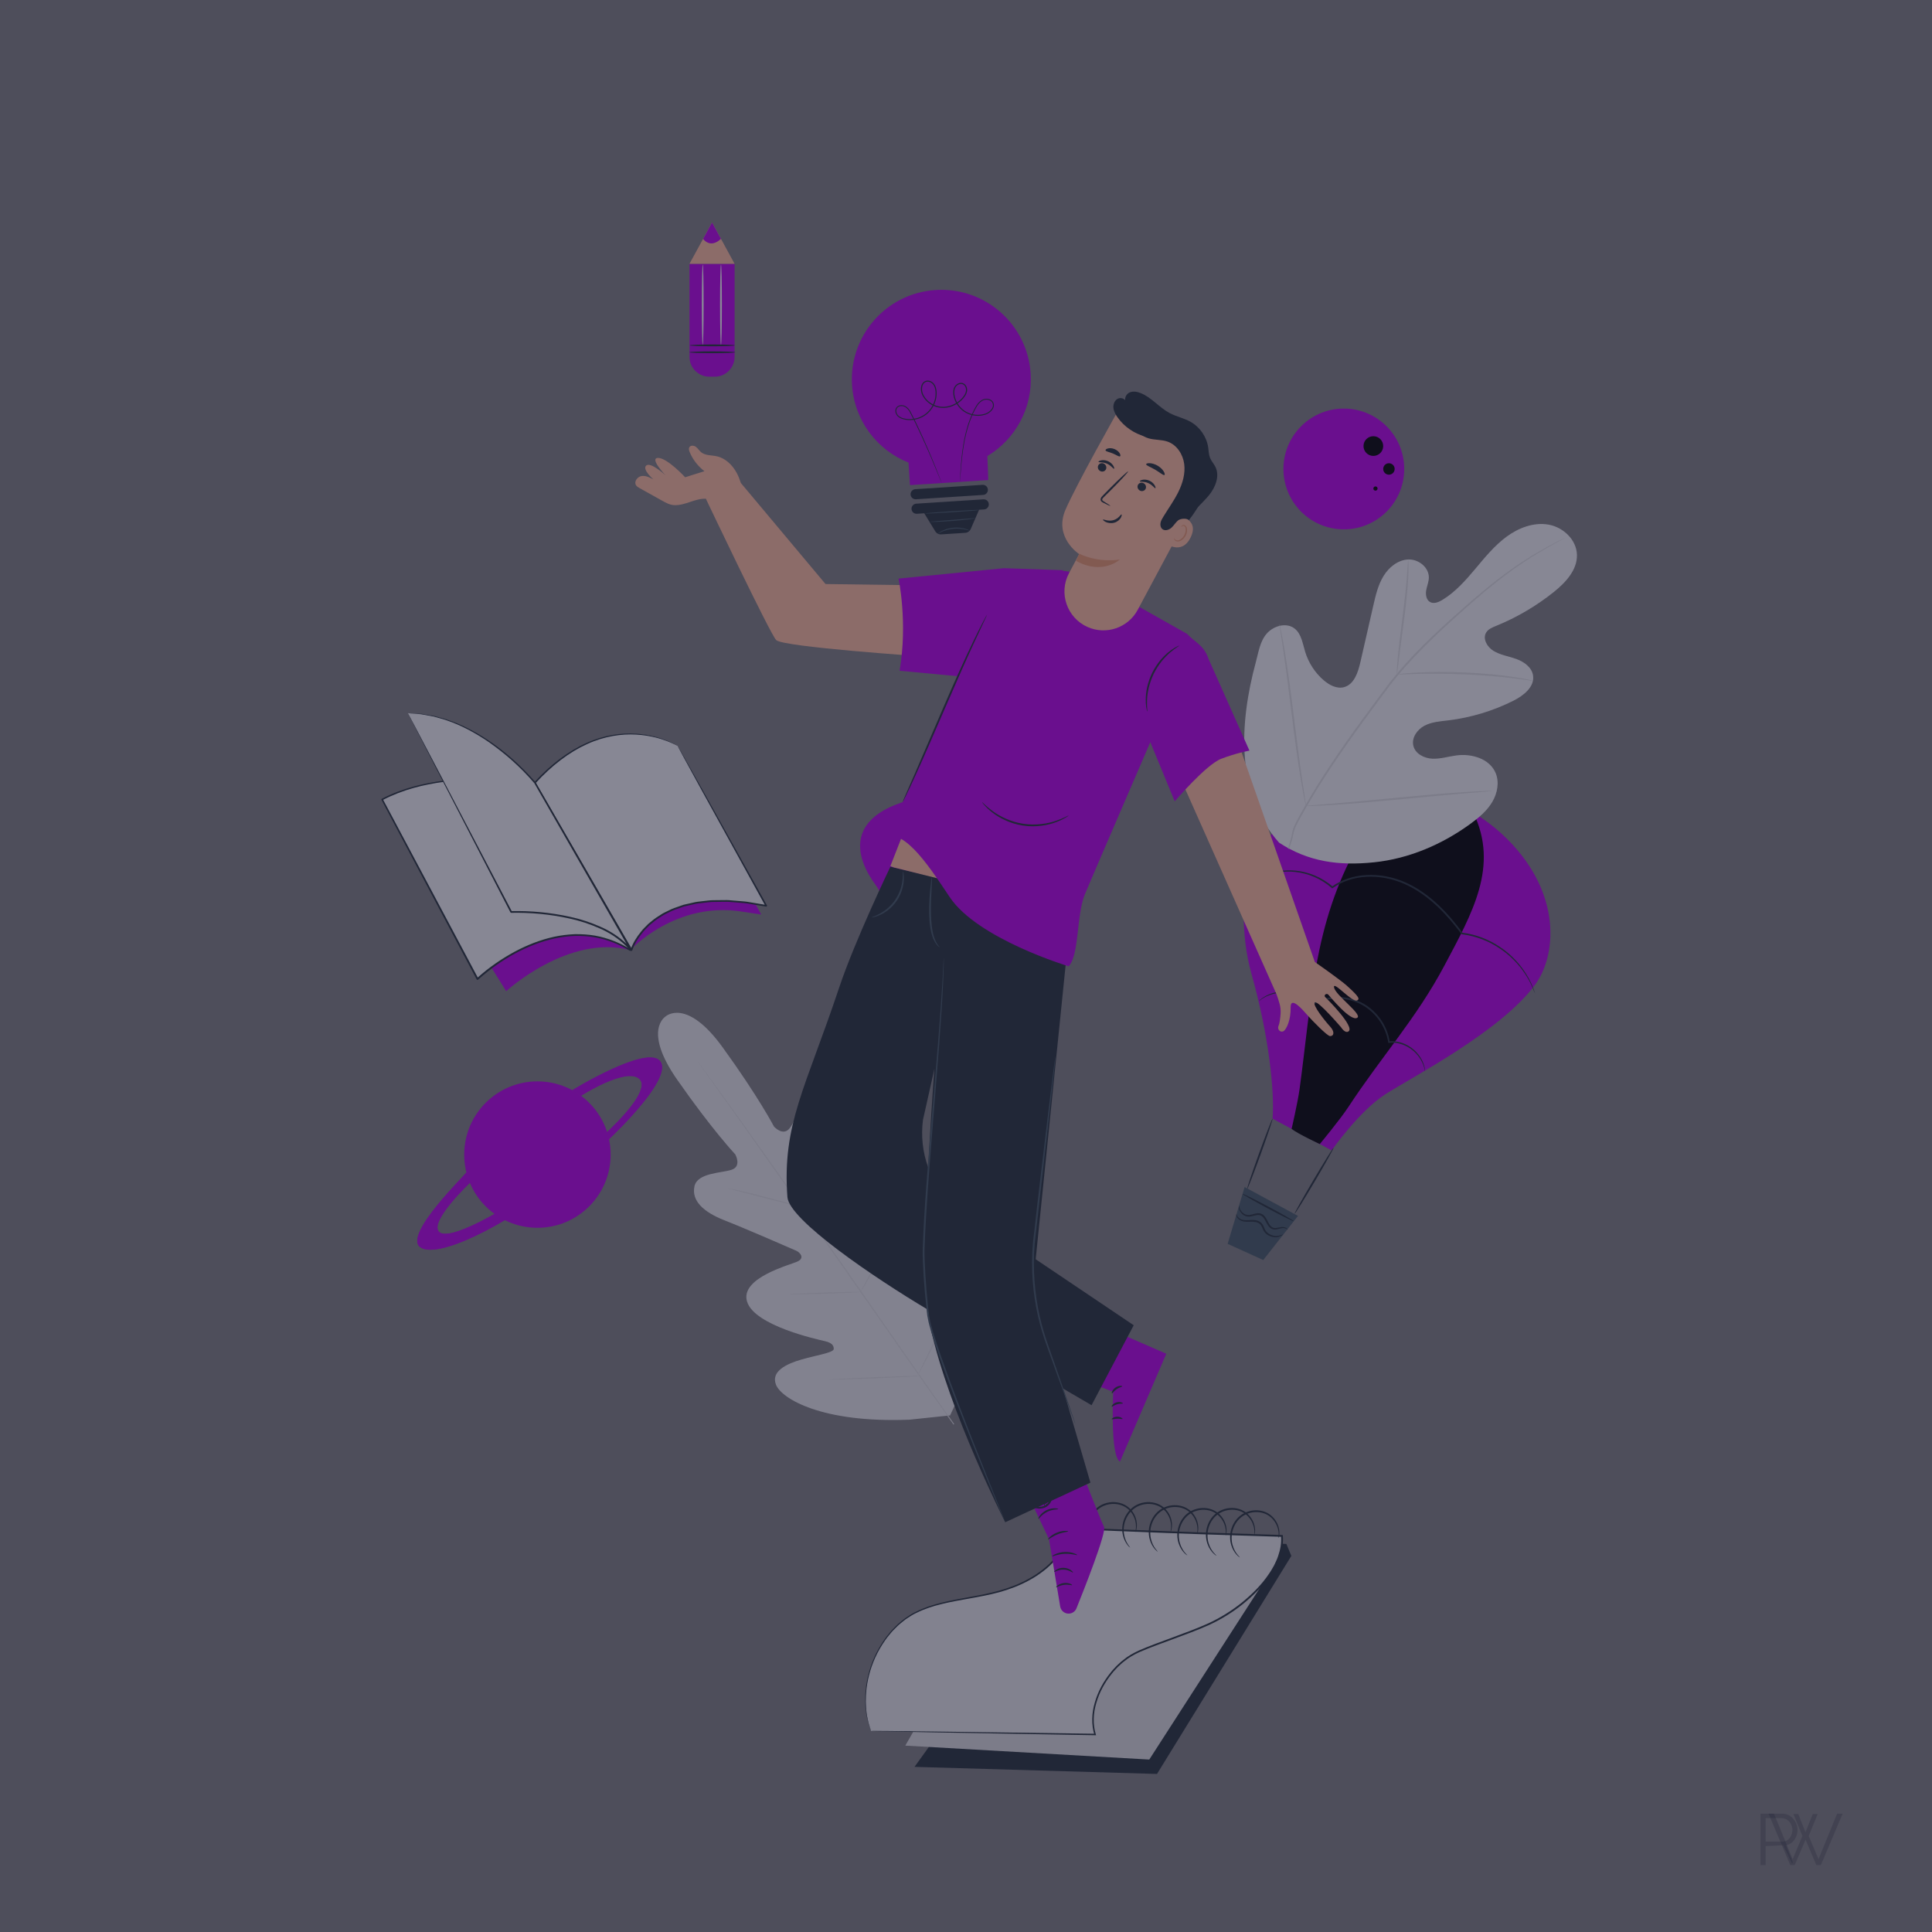 <svg width="800" height="800" viewBox="0 0 800 800" fill="none" xmlns="http://www.w3.org/2000/svg">
<rect x="0" y="0" width="800" height="800" fill="#808080" stroke="none"/>
<rect width="800" height="800"/>
<path d="M729 772.297V751H737.999C738.919 751 739.758 751.19 740.518 751.57C741.298 751.95 741.968 752.47 742.528 753.13C743.088 753.77 743.518 754.489 743.818 755.289C744.138 756.069 744.298 756.869 744.298 757.689C744.298 758.729 744.098 759.699 743.698 760.599C743.318 761.498 742.768 762.258 742.048 762.878C741.328 763.498 740.498 763.898 739.558 764.078L742.408 771.203L742.048 771.672L738.36 764.078L731.1 764.438V772.297H729ZM731.1 762.578H738.059C738.899 762.578 739.628 762.348 740.248 761.888C740.868 761.408 741.348 760.799 741.688 760.059C742.028 759.319 742.198 758.529 742.198 757.689C742.198 756.829 741.998 756.039 741.598 755.319C741.218 754.579 740.698 753.99 740.038 753.55C739.378 753.09 738.659 752.86 737.879 752.86H731.1V762.578Z" fill="#00071B" fill-opacity="0.19"/>
<path d="M742.633 751.15H744.613L747.612 758.709L750.642 751.15H752.651L748.932 760.239L753.011 769.867L760.72 751H763L753.971 772.297H752.112L747.642 761.768L743.143 772.297H741.313L732.314 751H734.564L742.303 769.867L746.352 760.239L742.633 751.15Z" fill="#00071B" fill-opacity="0.19"/>
<g clip-path="url(#clip0)">
<path d="M573.204 325.759C569.211 325.646 564.977 325.789 560.635 326.327C534.446 329.573 514.929 352.07 514.979 378.46C514.996 386.145 515.815 394.747 518.229 403.309C525.537 429.234 527.791 452.091 526.948 463.219L551.415 476.37C551.415 476.37 562.742 460.097 573.683 453.077C584.626 446.056 621.051 427.292 635.471 408.002C644.767 395.563 646.553 370.04 624.393 347.717C610.855 334.078 592.416 326.3 573.204 325.759Z" fill="#BA00E8"/>
<path d="M515.365 491.53L537.469 503.476L523.081 521.749L508.347 515.052L515.365 491.53Z" fill="#455A63"/>
<path d="M516.44 492.266C516.244 492.196 518.436 485.635 521.337 477.614C524.239 469.59 526.75 463.147 526.946 463.219C527.142 463.29 524.95 469.847 522.046 477.87C519.146 485.892 516.636 492.337 516.44 492.266Z" fill="#253138"/>
<path d="M536.077 502.579C535.897 502.472 539.358 496.275 543.809 488.739C548.263 481.199 552.015 475.175 552.193 475.28C552.374 475.386 548.913 481.583 544.461 489.121C540.01 496.658 536.256 502.684 536.077 502.579Z" fill="#253138"/>
<path d="M580.573 326.452C579.582 326.508 567.421 340.744 562.04 350.38C543.938 382.795 543.127 414.343 538.103 451.128C537.384 456.383 534.771 467.715 534.821 467.45C537.5 469.551 546.501 473.729 546.501 473.729C546.501 473.729 554.989 463.483 558.363 458.33C571.87 437.696 586.533 421.611 598.096 399.827C609.66 378.044 620.788 358.726 610.087 336.507C610.087 336.507 591.554 325.838 580.573 326.452Z" fill="black"/>
<path d="M635.565 411.262C635.547 411.268 635.439 411.028 635.249 410.561C635.044 410.099 634.813 409.389 634.402 408.509C633.606 406.738 632.302 404.194 630.133 401.323C627.955 398.477 624.921 395.262 620.744 392.561C616.634 389.801 611.341 387.612 605.343 386.861L605.197 386.843L605.109 386.725C602.297 382.934 599.073 379.02 595.234 375.39C591.402 371.769 586.915 368.437 581.753 366.107C576.601 363.809 571.055 362.789 565.82 363.069C560.584 363.333 555.674 364.998 551.874 367.715L551.655 367.875L551.451 367.694C546.91 363.698 541.465 361.632 536.56 361.076C531.622 360.508 527.239 361.417 523.898 362.69C520.532 363.972 518.159 365.603 516.627 366.784C515.861 367.383 515.291 367.869 514.92 368.211C514.544 368.547 514.342 368.714 514.328 368.702C514.315 368.688 514.493 368.495 514.844 368.132C515.193 367.763 515.741 367.247 516.491 366.618C517.993 365.375 520.357 363.669 523.751 362.313C527.118 360.967 531.573 359.983 536.622 360.518C541.635 361.04 547.217 363.107 551.901 367.185L551.479 367.164C555.375 364.344 560.421 362.617 565.779 362.335C571.137 362.035 576.8 363.07 582.063 365.419C587.322 367.791 591.873 371.183 595.74 374.855C599.614 378.536 602.847 382.493 605.656 386.322L605.422 386.188C611.542 386.984 616.909 389.251 621.054 392.092C625.269 394.87 628.304 398.169 630.458 401.079C632.603 404.018 633.861 406.617 634.6 408.424C634.982 409.324 635.181 410.05 635.351 410.526C635.51 411.006 635.583 411.256 635.565 411.262Z" fill="#253138"/>
<path d="M590.082 443.563C589.933 443.615 589.962 441.352 587.973 438.246C586.968 436.74 585.468 435.027 583.274 433.738C581.134 432.411 578.269 431.52 575.177 431.818L574.872 431.849L574.825 431.545C574.335 428.401 573.032 425.057 570.81 422.093C568.6 419.146 565.505 416.513 561.734 415.047C558.637 413.814 555.34 413.382 552.242 413.592C549.14 413.814 546.244 414.696 543.788 415.981L543.558 416.103L543.376 415.91C540.93 413.29 537.775 411.818 534.881 411.307C531.974 410.721 529.325 411.016 527.262 411.548C523.079 412.688 521.298 414.708 521.214 414.548C521.204 414.534 521.311 414.423 521.538 414.218C521.772 414.025 522.093 413.698 522.576 413.361C523.528 412.671 525.042 411.777 527.154 411.155C529.253 410.554 531.974 410.193 534.982 410.753C537.978 411.236 541.283 412.718 543.879 415.451L543.467 415.381C545.995 414.03 548.983 413.101 552.187 412.859C555.387 412.627 558.801 413.068 562.013 414.344C565.93 415.87 569.128 418.605 571.394 421.662C573.674 424.734 574.992 428.199 575.464 431.449L575.11 431.175C578.381 430.893 581.359 431.876 583.552 433.287C585.799 434.664 587.307 436.466 588.292 438.046C589.271 439.649 589.702 441.075 589.911 442.048C590.017 442.534 590.034 442.92 590.069 443.174C590.094 443.43 590.101 443.562 590.082 443.563Z" fill="#253138"/>
<path d="M533.196 509.232C533.14 509.275 532.956 508.929 532.385 508.694C531.816 508.455 530.895 508.423 529.801 508.773C529.24 508.922 528.604 509.129 527.844 509.132C527.084 509.144 526.242 508.776 525.66 508.166C524.487 506.946 524.041 505.18 522.932 503.959C522.382 503.363 521.663 503.055 520.895 503.102C520.127 503.131 519.358 503.385 518.592 503.562C517.829 503.745 517.021 503.86 516.274 503.685C515.537 503.527 514.931 503.163 514.464 502.758C513.526 501.936 513.116 500.968 513.009 500.302C512.895 499.627 513.003 499.255 513.041 499.259C513.105 499.261 513.102 499.63 513.293 500.231C513.474 500.826 513.927 501.665 514.801 502.345C515.236 502.678 515.779 502.968 516.397 503.071C517.008 503.19 517.695 503.081 518.425 502.886C519.158 502.704 519.942 502.415 520.866 502.362C521.795 502.279 522.83 502.708 523.481 503.441C524.766 504.903 525.169 506.64 526.162 507.683C526.642 508.197 527.241 508.484 527.861 508.504C528.484 508.53 529.1 508.375 529.675 508.253C530.83 507.954 531.91 508.062 532.515 508.431C533.134 508.797 533.228 509.229 533.196 509.232Z" fill="#253138"/>
<path d="M535.732 505.684C535.634 505.868 530.805 503.485 524.949 500.36C519.091 497.235 514.421 494.553 514.52 494.369C514.617 494.186 519.445 496.569 525.304 499.694C531.161 502.818 535.829 505.5 535.732 505.684Z" fill="#253138"/>
<path d="M531.342 511.258C531.354 511.316 531.033 511.41 530.498 511.658C530.229 511.778 529.919 511.962 529.5 512.132C529.079 512.307 528.533 512.372 527.977 512.331C526.873 512.254 525.513 511.909 524.335 510.927C523.749 510.449 523.255 509.752 522.947 509.016C522.62 508.296 522.366 507.554 521.875 507.028C520.864 505.947 519.229 505.832 517.873 505.879C516.478 505.93 515.102 505.972 514.028 505.512C512.968 505.069 512.325 504.318 512.085 503.73C511.837 503.134 511.927 502.767 511.962 502.772C512.027 502.764 512.05 503.109 512.348 503.596C512.635 504.076 513.26 504.681 514.219 505.014C515.171 505.354 516.423 505.278 517.846 505.184C519.232 505.111 521.106 505.136 522.433 506.517C523.062 507.212 523.318 508.039 523.622 508.715C523.908 509.408 524.289 509.961 524.791 510.404C525.786 511.284 527.014 511.667 528.025 511.799C529.05 511.988 529.787 511.557 530.395 511.383C530.989 511.211 531.333 511.215 531.342 511.258Z" fill="#253138"/>
<path d="M529.623 348.907C511.493 328.649 513.185 299.359 519.99 274.272C521.126 270.084 521.708 265.525 524.586 262.293C527.466 259.063 532.747 257.633 536.107 260.3C538.896 262.513 539.402 266.481 540.448 269.908C541.837 274.47 544.536 278.608 548.126 281.692C550.486 283.719 553.612 285.354 556.61 284.515C560.722 283.362 562.333 278.433 563.294 274.227C565.086 266.39 566.877 258.554 568.667 250.719C569.628 246.514 570.624 242.225 572.866 238.547C575.11 234.868 578.865 231.846 583.122 231.666C587.381 231.487 591.777 234.95 591.653 239.258C591.603 241.052 590.838 242.745 590.545 244.514C590.251 246.284 590.61 248.404 592.151 249.278C593.712 250.165 595.67 249.368 597.213 248.436C602.545 245.215 606.768 240.446 610.793 235.662C614.819 230.876 618.794 225.945 623.811 222.245C628.832 218.546 635.134 216.161 641.225 217.235C647.319 218.309 652.853 223.525 652.983 229.784C653.115 236.063 648.251 241.256 643.366 245.163C636.12 250.961 628.048 255.697 619.481 259.174C617.936 259.803 616.263 260.481 615.392 261.917C613.821 264.502 615.818 267.905 618.367 269.474C621.25 271.252 624.721 271.727 627.904 272.881C631.088 274.037 634.294 276.314 634.806 279.699C635.516 284.395 630.872 288.049 626.649 290.164C618.189 294.402 609.019 297.163 599.664 298.294C596.31 298.697 592.826 298.925 589.825 300.509C586.824 302.094 584.433 305.513 585.244 308.824C586.054 312.139 589.691 313.994 593.067 314.154C596.442 314.314 599.752 313.238 603.108 312.799C609.39 311.979 616.747 314.128 619.273 319.984C620.93 323.833 620.069 328.447 617.923 332.065C615.777 335.683 612.493 338.463 609.119 340.945C597.319 349.619 583.429 355.571 568.952 357.065C554.478 358.559 541.78 356.899 529.623 348.907Z" fill="#F5F5F5"/>
<path d="M533.297 351.337C536.568 341.536 533.136 346.458 539.883 334.587C546.605 322.7 555.052 310.282 564.336 297.596C566.67 294.434 568.975 291.308 571.247 288.229C573.521 285.16 575.773 282.116 578.166 279.276C582.92 273.573 587.929 268.451 592.835 263.739C597.738 259.022 602.567 254.726 607.109 250.743C611.662 246.767 615.973 243.139 620.044 240.003C628.173 233.695 635.319 229.394 640.342 226.642C642.856 225.257 644.836 224.247 646.191 223.581C646.841 223.267 647.35 223.018 647.734 222.832C648.083 222.669 648.265 222.589 648.271 222.602C648.279 222.615 648.108 222.717 647.769 222.905C647.395 223.109 646.897 223.379 646.262 223.725C644.935 224.437 642.975 225.491 640.489 226.914C635.519 229.746 628.446 234.107 620.385 240.452C616.346 243.608 612.064 247.249 607.537 251.244C603.018 255.247 598.216 259.555 593.337 264.273C588.459 268.987 583.48 274.101 578.758 279.78C576.385 282.609 574.154 285.627 571.877 288.706C569.608 291.784 567.306 294.908 564.973 298.071C555.698 310.746 547.251 323.122 540.513 334.954C533.756 346.767 537.155 341.773 533.827 351.519" fill="#DFDFDF"/>
<path d="M578.392 279.295C578.339 279.291 578.347 278.622 578.404 277.409C578.455 276.198 578.589 274.446 578.786 272.286C579.174 267.966 579.915 262.018 580.759 255.464C581.602 248.907 582.255 242.969 582.578 238.654C582.744 236.499 582.863 234.752 582.928 233.543C583.002 232.335 583.068 231.663 583.123 231.663C583.177 231.664 583.216 232.336 583.237 233.549C583.266 234.762 583.232 236.519 583.136 238.687C582.957 243.024 582.388 248.998 581.545 255.561C580.697 262.026 579.93 267.875 579.344 272.344C579.092 274.365 578.881 276.068 578.711 277.434C578.556 278.635 578.448 279.3 578.392 279.295Z" fill="#DFDFDF"/>
<path d="M634.744 281.901C634.732 281.954 633.943 281.865 632.529 281.653C631.114 281.452 629.07 281.147 626.533 280.853C621.464 280.223 614.43 279.6 606.641 279.253C598.849 278.917 591.782 278.913 586.674 279.06C584.116 279.114 582.05 279.215 580.622 279.275C579.191 279.341 578.4 279.352 578.393 279.297C578.389 279.241 579.174 279.125 580.601 278.964C582.025 278.808 584.094 278.622 586.655 278.493C591.774 278.202 598.864 278.115 606.682 278.45C614.494 278.799 621.544 279.516 626.609 280.29C629.145 280.659 631.184 281.048 632.586 281.346C633.985 281.653 634.753 281.844 634.744 281.901Z" fill="#DFDFDF"/>
<path d="M540.777 333.749C540.749 333.754 540.676 333.499 540.559 333.003C540.434 332.417 540.282 331.701 540.097 330.835C539.702 328.948 539.205 326.203 538.63 322.806C537.481 316.01 536.187 306.572 534.9 296.139C533.613 285.702 532.408 276.264 531.401 269.455C530.902 266.142 530.49 263.417 530.184 261.392C530.057 260.513 529.954 259.79 529.868 259.194C529.803 258.691 529.781 258.425 529.809 258.418C529.836 258.415 529.911 258.67 530.026 259.165C530.151 259.752 530.303 260.466 530.49 261.334C530.884 263.219 531.382 265.963 531.955 269.361C533.106 276.158 534.398 285.595 535.685 296.033C536.973 306.467 538.177 315.903 539.184 322.715C539.683 326.026 540.095 328.753 540.401 330.777C540.528 331.655 540.631 332.38 540.717 332.973C540.782 333.477 540.804 333.745 540.777 333.749Z" fill="#DFDFDF"/>
<path d="M617.938 327.5C617.94 327.529 617.669 327.57 617.157 327.626C616.552 327.683 615.81 327.751 614.911 327.835C612.841 328.007 610.044 328.238 606.643 328.517C599.664 329.095 590.033 330.005 579.392 331.024C568.748 332.046 559.099 332.865 552.106 333.299C548.609 333.518 545.779 333.665 543.818 333.728C542.915 333.75 542.17 333.768 541.564 333.786C541.047 333.79 540.777 333.778 540.775 333.751C540.775 333.723 541.042 333.68 541.555 333.623C542.159 333.568 542.901 333.499 543.802 333.416C545.874 333.244 548.667 333.014 552.067 332.734C559.047 332.155 568.68 331.246 579.324 330.226C589.965 329.207 599.611 328.384 606.607 327.952C610.104 327.733 612.934 327.586 614.893 327.523C615.798 327.501 616.543 327.48 617.149 327.465C617.664 327.461 617.936 327.473 617.938 327.5Z" fill="#DFDFDF"/>
<path d="M447.799 635.69L532.668 639.321L534.717 644.265L479.094 734.55L378.68 731.623L447.799 635.69Z" fill="#253138"/>
<path d="M374.869 722.821L475.889 728.592L528.651 646.71L491.602 649.722L397.829 682.744L374.869 722.821Z" fill="#DFDFDF"/>
<path d="M360.68 716.748L453.445 718.214C449.591 706.345 458.679 689.63 471.151 684.009C479.415 680.283 494.971 675.454 502.995 671.338C518.245 663.516 532.026 648.701 530.82 635.989L492.721 634.775L444.095 632.896C440.028 644.959 431.33 652.861 418.109 657.614C406.276 661.869 392.809 661.858 381.267 666.692C362.69 674.473 353.764 699.68 360.68 716.748Z" fill="#EBEBEB"/>
<path d="M360.682 716.75C360.682 716.75 360.593 716.552 360.449 716.151C360.299 715.73 360.087 715.134 359.814 714.362C359.49 713.584 359.301 712.561 359.023 711.358C358.69 710.165 358.579 708.736 358.383 707.134C358.149 703.924 358.181 699.913 359.121 695.341C360.064 690.788 361.857 685.658 365.07 680.618C365.903 679.382 366.702 678.075 367.74 676.889C368.242 676.289 368.713 675.646 369.259 675.056C369.823 674.485 370.394 673.904 370.972 673.319C371.528 672.709 372.168 672.179 372.826 671.653C373.483 671.128 374.118 670.562 374.813 670.057C376.268 669.145 377.678 668.076 379.33 667.362C385.757 664.121 393.438 662.755 401.433 661.305C405.443 660.577 409.571 659.812 413.716 658.672C417.841 657.502 422 655.939 425.944 653.752C427.926 652.68 429.842 651.428 431.652 650.008C433.477 648.604 435.186 647.009 436.717 645.226C439.834 641.701 442.182 637.415 443.765 632.785L443.85 632.54L444.11 632.548C457.024 633.042 470.578 633.557 484.625 634.092C498.673 634.644 513.223 635.025 528.116 635.524C529.031 635.554 529.944 635.585 530.832 635.612L531.168 635.623L531.198 635.956C531.454 638.894 530.917 641.817 529.97 644.528C529.538 645.91 528.877 647.185 528.272 648.48C527.555 649.716 526.887 650.978 526.053 652.128C522.89 656.853 518.838 660.806 514.56 664.278C510.247 667.727 505.566 670.59 500.692 672.846C495.799 675.046 490.844 676.839 485.99 678.634C481.14 680.428 476.343 682.13 471.787 684.112C469.553 685.154 467.407 686.339 465.546 687.9C464.561 688.602 463.738 689.493 462.838 690.284C462.044 691.179 461.16 691.992 460.456 692.948C457.46 696.623 455.209 700.788 453.969 705.14C452.655 709.461 452.508 714.034 453.739 718.116L453.864 718.53L453.44 718.522C425.342 718.024 402.161 717.612 385.977 717.324C377.912 717.16 371.595 717.034 367.269 716.947C365.134 716.894 363.494 716.852 362.361 716.824C361.253 716.791 360.682 716.75 360.682 716.75C360.682 716.75 361.253 716.727 362.363 716.73C363.495 716.738 365.135 716.747 367.272 716.76C371.6 716.809 377.917 716.881 385.983 716.972C402.168 717.195 425.351 717.516 453.45 717.905L453.152 718.309C451.863 714.078 452.017 709.373 453.347 704.959C454.605 700.512 456.888 696.272 459.933 692.524C460.652 691.548 461.547 690.715 462.357 689.8C463.274 688.993 464.113 688.086 465.121 687.362C467.015 685.769 469.226 684.539 471.505 683.475C476.1 681.469 480.894 679.762 485.743 677.961C490.591 676.163 495.539 674.363 500.388 672.179C505.199 669.946 509.833 667.108 514.097 663.696C518.324 660.259 522.326 656.35 525.431 651.709C526.251 650.578 526.901 649.341 527.603 648.131C528.193 646.866 528.842 645.618 529.259 644.279C530.178 641.645 530.689 638.83 530.446 636.027L530.809 636.368C529.92 636.34 529.006 636.308 528.093 636.281C513.198 635.779 498.649 635.395 484.6 634.831C470.55 634.281 456.996 633.75 444.082 633.244L444.426 633.007C442.81 637.711 440.41 642.081 437.224 645.668C435.66 647.485 433.917 649.105 432.058 650.529C430.214 651.97 428.267 653.237 426.256 654.319C422.252 656.527 418.052 658.098 413.88 659.269C409.695 660.409 405.55 661.165 401.536 661.882C393.535 663.305 385.9 664.649 379.557 667.819C377.928 668.514 376.538 669.56 375.099 670.452C374.412 670.946 373.782 671.505 373.132 672.019C372.481 672.534 371.848 673.056 371.296 673.655C370.723 674.231 370.156 674.799 369.595 675.362C369.055 675.942 368.586 676.576 368.085 677.17C367.055 678.335 366.257 679.627 365.425 680.847C362.221 685.819 360.41 690.898 359.441 695.411C358.478 699.94 358.411 703.924 358.608 707.118C358.786 708.712 358.877 710.132 359.192 711.323C359.449 712.523 359.619 713.547 359.925 714.327C360.174 715.107 360.367 715.704 360.504 716.131C360.631 716.535 360.682 716.75 360.682 716.75Z" fill="#253138"/>
<path d="M470.155 634.399C470.088 634.379 470.277 633.803 470.365 632.741C470.445 631.688 470.377 630.107 469.635 628.359C468.921 626.637 467.5 624.723 465.25 623.662C463.035 622.593 460.109 622.371 457.434 623.381C454.739 624.369 452.798 626.565 451.787 628.816C450.736 631.084 450.593 633.42 450.894 635.276C451.198 637.152 451.908 638.558 452.479 639.452C453.055 640.355 453.482 640.78 453.435 640.827C453.409 640.855 452.906 640.499 452.239 639.622C451.575 638.752 450.757 637.327 450.368 635.372C449.983 633.437 450.071 630.952 451.152 628.532C452.186 626.132 454.251 623.746 457.168 622.674C460.049 621.589 463.181 621.85 465.557 623.036C467.972 624.224 469.444 626.32 470.131 628.161C470.847 630.032 470.832 631.695 470.657 632.776C470.567 633.318 470.456 633.733 470.347 634.001C470.246 634.272 470.181 634.408 470.155 634.399Z" fill="#253138"/>
<path d="M484.694 634.399C484.626 634.379 484.814 633.803 484.904 632.741C484.983 631.688 484.914 630.107 484.174 628.359C483.46 626.637 482.037 624.723 479.787 623.662C477.573 622.593 474.648 622.371 471.972 623.381C469.277 624.369 467.336 626.565 466.325 628.816C465.273 631.084 465.13 633.42 465.432 635.276C465.736 637.152 466.446 638.558 467.018 639.452C467.592 640.355 468.021 640.78 467.974 640.827C467.948 640.855 467.445 640.499 466.776 639.622C466.112 638.752 465.294 637.327 464.907 635.372C464.522 633.437 464.61 630.952 465.689 628.532C466.723 626.132 468.79 623.746 471.706 622.674C474.586 621.589 477.72 621.85 480.094 623.036C482.511 624.224 483.983 626.32 484.67 628.161C485.384 630.032 485.369 631.695 485.194 632.776C485.104 633.318 484.993 633.733 484.885 634.001C484.784 634.272 484.718 634.408 484.694 634.399Z" fill="#253138"/>
<path d="M495.737 635.155C495.668 635.136 495.823 634.554 495.849 633.487C495.872 632.431 495.711 630.855 494.875 629.154C494.062 627.471 492.537 625.643 490.231 624.711C487.96 623.771 485.024 623.715 482.409 624.873C479.777 626.012 477.963 628.315 477.082 630.621C476.159 632.943 476.148 635.285 476.556 637.12C476.965 638.976 477.752 640.341 478.374 641.201C478.998 642.069 479.45 642.47 479.406 642.519C479.382 642.548 478.859 642.22 478.143 641.384C477.43 640.554 476.533 639.175 476.034 637.245C475.54 635.336 475.489 632.849 476.43 630.373C477.326 627.915 479.255 625.421 482.105 624.185C484.92 622.938 488.062 623.021 490.5 624.069C492.981 625.117 494.568 627.128 495.358 628.927C496.178 630.753 496.258 632.417 496.146 633.505C496.085 634.053 496 634.474 495.904 634.746C495.819 635.022 495.763 635.161 495.737 635.155Z" fill="#253138"/>
<path d="M507.574 635.829C507.505 635.816 507.629 635.225 507.602 634.157C507.567 633.101 507.324 631.537 506.398 629.883C505.498 628.246 503.875 626.5 501.525 625.691C499.207 624.873 496.273 624.971 493.724 626.269C491.154 627.546 489.464 629.939 488.705 632.288C487.909 634.658 488.023 636.997 488.526 638.809C489.032 640.639 489.891 641.958 490.558 642.785C491.228 643.619 491.701 643.996 491.657 644.047C491.637 644.079 491.098 643.778 490.336 642.978C489.582 642.189 488.612 640.861 488.014 638.961C487.418 637.079 487.234 634.6 488.042 632.075C488.807 629.576 490.601 626.98 493.382 625.595C496.127 624.202 499.271 624.118 501.76 625.036C504.293 625.953 505.985 627.877 506.869 629.632C507.784 631.412 507.951 633.068 507.895 634.159C507.863 634.711 507.799 635.133 507.722 635.413C507.65 635.691 507.6 635.834 507.574 635.829Z" fill="#253138"/>
<path d="M519.435 635.551C519.365 635.541 519.473 634.945 519.414 633.879C519.35 632.824 519.064 631.268 518.091 629.64C517.146 628.03 515.477 626.329 513.103 625.586C510.762 624.834 507.833 625.016 505.322 626.384C502.788 627.732 501.166 630.174 500.475 632.543C499.743 634.934 499.923 637.267 500.476 639.066C501.035 640.88 501.931 642.175 502.619 642.984C503.314 643.797 503.797 644.161 503.756 644.212C503.735 644.244 503.188 643.96 502.405 643.183C501.628 642.414 500.622 641.113 499.968 639.231C499.322 637.368 499.07 634.892 499.806 632.347C500.5 629.825 502.22 627.182 504.962 625.72C507.666 624.249 510.805 624.078 513.32 624.928C515.877 625.77 517.623 627.646 518.555 629.377C519.522 631.13 519.733 632.78 519.709 633.873C519.693 634.425 519.642 634.849 519.57 635.13C519.507 635.411 519.461 635.556 519.435 635.551Z" fill="#253138"/>
<path d="M529.43 636.884C529.361 636.869 529.493 636.279 529.476 635.212C529.455 634.156 529.23 632.589 528.322 630.923C527.442 629.277 525.842 627.512 523.501 626.676C521.192 625.831 518.257 625.895 515.693 627.161C513.109 628.407 511.39 630.782 510.604 633.121C509.778 635.48 509.865 637.821 510.347 639.639C510.833 641.475 511.675 642.806 512.332 643.638C512.993 644.48 513.46 644.863 513.417 644.913C513.396 644.943 512.861 644.638 512.109 643.829C511.362 643.03 510.409 641.691 509.833 639.783C509.259 637.897 509.107 635.415 509.946 632.9C510.737 630.409 512.561 627.834 515.36 626.483C518.12 625.123 521.265 625.075 523.744 626.024C526.266 626.969 527.935 628.912 528.797 630.678C529.692 632.47 529.839 634.127 529.771 635.217C529.733 635.769 529.663 636.191 529.582 636.469C529.506 636.748 529.456 636.889 529.43 636.884Z" fill="#253138"/>
<path d="M275.829 420.744C275.829 420.744 265.82 426.163 280.402 447.071C294.985 467.977 304.473 478.015 304.473 478.015C304.473 478.015 307.23 482.955 302.948 484.373C298.665 485.792 288.773 485.585 287.557 491.234C286.297 497.092 291.077 501.795 299.929 505.277C308.783 508.758 327.898 517.097 329.625 517.857C331.318 518.605 333.219 520.818 330.458 522.252C327.695 523.685 306.239 528.966 309.353 538.997C312.468 549.026 338.726 554.673 341.584 555.344C344.442 556.018 345.25 557.079 345.236 558.599C345.22 560.119 337.842 561.214 331.8 562.965C325.759 564.718 319.062 567.807 321.343 573.444C323.625 579.081 340.129 589.304 376.573 587.862L393.417 586.088L400.585 570.659C413.914 536.708 409.673 517.763 405.098 513.757C400.523 509.751 395.406 515.061 391.769 520.193C388.13 525.324 384.674 531.935 383.234 531.451C381.792 530.965 381.056 529.854 381.359 526.934C381.662 524.012 384.949 497.358 376.497 491.121C368.044 484.887 356.015 503.419 353.754 505.559C351.493 507.698 350.025 505.175 349.875 503.33C349.724 501.45 348.123 480.656 347.742 471.15C347.36 461.644 344.486 455.586 338.539 454.852C332.804 454.146 329.752 463.559 327.005 467.138C324.259 470.718 320.498 466.49 320.498 466.49C320.498 466.49 314.133 454.233 299.171 433.596C284.212 412.957 275.635 420.869 275.635 420.869" fill="#EBEBEB"/>
<path d="M394.835 589.911C383.906 574.712 364.938 547.369 348.532 523.979C332.131 500.598 317.26 479.441 306.411 464.188C300.987 456.579 296.594 450.417 293.545 446.137C292.036 444.019 290.861 442.366 290.049 441.224C289.664 440.673 289.365 440.246 289.149 439.939C288.949 439.648 288.86 439.492 288.86 439.492C288.86 439.492 288.98 439.626 289.193 439.908C289.419 440.206 289.731 440.624 290.134 441.162C290.964 442.29 292.167 443.923 293.711 446.016C296.81 450.233 301.252 456.369 306.712 463.971C317.64 479.172 332.561 500.294 348.962 523.677C365.368 547.068 384.287 574.441 395.136 589.696" fill="#DFDFDF"/>
<path d="M301.384 492.08C301.392 492.045 301.823 492.106 302.599 492.244C303.375 492.38 304.49 492.611 305.865 492.907C308.615 493.505 312.391 494.43 316.542 495.524C320.629 496.617 324.327 497.607 327.154 498.363C328.43 498.696 329.508 498.978 330.373 499.203C331.134 499.399 331.554 499.523 331.546 499.56C331.539 499.595 331.107 499.537 330.33 499.404C329.553 499.265 328.438 499.036 327.065 498.725C324.321 498.098 320.556 497.127 316.409 496.032C312.314 494.966 308.612 494.005 305.78 493.267C304.5 492.941 303.421 492.666 302.555 492.443C301.794 492.242 301.376 492.115 301.384 492.08Z" fill="#DFDFDF"/>
<path d="M332.544 498.328C332.401 498.298 333.963 490.427 336.03 480.751C338.098 471.07 339.889 463.25 340.032 463.281C340.173 463.311 338.613 471.181 336.546 480.861C334.477 490.536 332.686 498.359 332.544 498.328Z" fill="#DFDFDF"/>
<path d="M356.114 535.377C356.082 535.359 356.277 534.958 356.652 534.248C357.085 533.445 357.624 532.443 358.264 531.256C359.62 528.728 361.478 525.228 363.388 521.291C365.306 517.358 366.918 513.74 368.065 511.108C368.607 509.872 369.061 508.829 369.426 507.993C369.752 507.261 369.947 506.859 369.981 506.873C370.015 506.887 369.883 507.312 369.617 508.069C369.348 508.828 368.941 509.918 368.408 511.252C367.349 513.923 365.785 517.576 363.862 521.521C361.946 525.468 360.031 528.951 358.589 531.437C357.861 532.677 357.264 533.674 356.83 534.351C356.398 535.029 356.146 535.397 356.114 535.377Z" fill="#DFDFDF"/>
<path d="M326.687 535.93C326.686 535.894 327.096 535.845 327.835 535.79C328.687 535.741 329.736 535.68 330.972 535.608C333.621 535.477 337.284 535.331 341.331 535.204C345.377 535.076 349.042 534.992 351.694 534.954C352.933 534.948 353.982 534.943 354.837 534.94C355.579 534.947 355.99 534.97 355.991 535.005C355.991 535.041 355.584 535.089 354.842 535.143C353.989 535.194 352.94 535.255 351.706 535.327C349.055 535.457 345.394 535.602 341.348 535.73C337.3 535.859 333.637 535.945 330.984 535.981C329.747 535.986 328.695 535.992 327.842 535.995C327.099 535.988 326.689 535.965 326.687 535.93Z" fill="#DFDFDF"/>
<path d="M343.342 571.28C343.34 571.244 343.863 571.186 344.812 571.117C345.859 571.053 347.212 570.969 348.832 570.867C352.228 570.68 356.918 570.458 362.102 570.246C367.286 570.033 371.983 569.869 375.382 569.778C377.006 569.744 378.358 569.716 379.408 569.695C380.358 569.687 380.885 569.7 380.887 569.737C380.889 569.773 380.364 569.83 379.416 569.9C378.37 569.965 377.019 570.049 375.397 570.15C372.001 570.337 367.311 570.557 362.124 570.771C356.941 570.984 352.245 571.147 348.846 571.241C347.223 571.273 345.871 571.301 344.822 571.321C343.871 571.329 343.344 571.315 343.342 571.28Z" fill="#DFDFDF"/>
<path d="M379.98 569.521C379.948 569.504 380.179 568.989 380.625 568.074C381.116 567.077 381.757 565.774 382.53 564.205C384.136 560.938 386.337 556.417 388.623 551.358C390.92 546.3 392.876 541.668 394.27 538.305C394.942 536.689 395.497 535.348 395.924 534.322C396.319 533.383 396.553 532.87 396.587 532.881C396.62 532.895 396.451 533.433 396.116 534.397C395.779 535.357 395.271 536.742 394.617 538.443C393.309 541.844 391.403 546.508 389.103 551.573C386.811 556.642 384.554 561.146 382.861 564.374C382.011 565.985 381.31 567.282 380.806 568.168C380.303 569.056 380.011 569.538 379.98 569.521Z" fill="#DFDFDF"/>
<path d="M203.556 400.742L209.6 410.421C209.6 410.421 235.381 386.699 260.955 393.405C260.955 393.405 237.971 373.916 203.556 400.742Z" fill="#BA00E8"/>
<path d="M260.955 393.406C260.955 393.406 279.879 372.858 307.626 377.544L315.194 378.684L312.777 374.314C312.777 374.314 264.517 357.784 260.955 393.406Z" fill="#BA00E8"/>
<path d="M221.012 324.114C221.012 324.114 183.108 317.592 158.244 331.044L197.719 405.37C197.719 405.37 230.035 374.223 260.953 393.405L221.012 324.114Z" fill="#F5F5F5"/>
<path d="M221.012 324.116C221.018 324.108 221.087 324.21 221.214 324.418C221.357 324.652 221.541 324.959 221.781 325.355C222.292 326.218 223.023 327.452 223.965 329.048C225.882 332.328 228.659 337.087 232.183 343.117C239.243 355.297 249.279 372.604 261.245 393.239C261.336 393.399 261.281 393.603 261.123 393.695C261.012 393.759 260.879 393.752 260.777 393.689C256.49 391.058 251.566 389.061 246.247 388.112C243.583 387.673 240.836 387.488 238.053 387.544C235.271 387.656 232.461 388.007 229.659 388.599C218.463 391.084 207.587 397.164 198.305 405.342L197.983 405.644C197.832 405.788 197.593 405.784 197.447 405.635C197.425 405.611 197.402 405.577 197.387 405.548C182.722 377.886 169.128 352.243 157.967 331.19C157.886 331.044 157.94 330.859 158.087 330.776L158.095 330.772C166.788 326.277 175.608 324.329 183.36 323.293C191.15 322.289 197.989 322.255 203.579 322.415C209.176 322.6 213.54 323.049 216.499 323.415C217.98 323.594 219.109 323.768 219.867 323.894C220.226 323.958 220.51 324.008 220.728 324.046C220.924 324.087 221.017 324.11 221.012 324.116C221.007 324.122 220.906 324.114 220.716 324.091C220.497 324.066 220.214 324.031 219.852 323.987C219.091 323.892 217.958 323.749 216.478 323.599C213.515 323.293 209.153 322.903 203.57 322.771C197.992 322.664 191.173 322.748 183.425 323.792C175.716 324.864 166.962 326.846 158.391 331.318L158.517 330.9C169.711 351.935 183.346 377.554 198.054 405.196L197.458 405.1L197.797 404.785C202.476 400.595 207.59 397.082 212.909 394.182C218.24 391.307 223.827 389.108 229.507 387.883C232.35 387.287 235.204 386.933 238.033 386.823C240.865 386.773 243.654 386.965 246.367 387.418C251.778 388.392 256.787 390.438 261.131 393.121L260.664 393.572C248.831 372.923 238.902 355.601 231.918 343.414C228.455 337.328 225.724 332.526 223.839 329.215C222.924 327.586 222.214 326.324 221.719 325.443C221.491 325.028 221.318 324.707 221.182 324.462C221.064 324.24 221.007 324.123 221.012 324.116Z" fill="#253138"/>
<path d="M280.593 308.864C280.593 308.864 251.92 290.591 221.497 324.117L261.441 393.408C261.441 393.408 269.593 365.282 317.281 375.063L280.593 308.864Z" fill="#F5F5F5"/>
<path d="M280.594 308.864C280.602 308.858 280.666 308.958 280.786 309.156C280.918 309.381 281.09 309.674 281.312 310.051C281.783 310.878 282.456 312.059 283.323 313.581C285.085 316.715 287.637 321.257 290.873 327.016C297.354 338.642 306.571 355.171 317.573 374.904C317.663 375.065 317.605 375.267 317.444 375.357C317.375 375.395 317.299 375.405 317.229 375.395L317.216 375.39C314.892 375.008 312.525 374.619 310.114 374.224C308.915 373.982 307.684 373.916 306.447 373.817C305.208 373.72 303.961 373.618 302.703 373.517C301.447 373.37 300.177 373.402 298.895 373.428C297.615 373.443 296.326 373.46 295.028 373.476C293.73 373.505 292.438 373.741 291.13 373.864C289.825 374.03 288.495 374.096 287.209 374.454C285.911 374.747 284.606 375.045 283.291 375.341C282.02 375.785 280.743 376.232 279.459 376.682C278.172 377.127 276.989 377.836 275.74 378.404C275.106 378.676 274.525 379.046 273.951 379.427L272.203 380.547C271.05 381.316 270.018 382.265 268.928 383.14C267.971 384.157 266.892 385.072 266.056 386.214C264.264 388.372 262.733 390.862 261.806 393.511L261.798 393.533C261.73 393.729 261.514 393.832 261.316 393.762C261.23 393.732 261.16 393.669 261.116 393.595C260.608 392.713 260.056 391.757 259.504 390.801C245.382 366.256 232.22 343.386 221.222 324.274C221.153 324.152 221.173 324 221.264 323.902C228.018 316.536 235.472 310.915 242.901 307.633C250.315 304.269 257.547 303.433 263.314 303.804C269.117 304.164 273.514 305.575 276.372 306.729C277.807 307.308 278.862 307.853 279.564 308.232C279.892 308.423 280.148 308.572 280.347 308.688C280.518 308.802 280.601 308.86 280.594 308.864C280.588 308.87 280.496 308.825 280.319 308.73C280.117 308.626 279.854 308.492 279.518 308.319C278.804 307.97 277.738 307.458 276.299 306.909C273.434 305.818 269.049 304.474 263.292 304.172C257.573 303.859 250.429 304.737 243.113 308.107C235.779 311.397 228.417 316.995 221.734 324.33L221.775 323.958C232.803 343.054 245.998 365.902 260.16 390.426C260.711 391.382 261.26 392.336 261.769 393.218L261.079 393.302C262.072 390.465 263.627 387.971 265.472 385.74C266.332 384.569 267.437 383.625 268.422 382.584C269.536 381.689 270.596 380.722 271.774 379.935L273.561 378.792C274.151 378.403 274.744 378.026 275.39 377.746C276.665 377.167 277.875 376.445 279.185 375.993C280.494 375.537 281.795 375.086 283.089 374.636C284.423 374.335 285.75 374.036 287.068 373.739C288.375 373.381 289.722 373.309 291.043 373.143C292.367 373.02 293.677 372.789 294.99 372.76C296.302 372.747 297.603 372.732 298.897 372.718C300.192 372.695 301.475 372.666 302.739 372.817C304.007 372.92 305.264 373.025 306.512 373.127C307.758 373.229 309 373.302 310.207 373.546C312.631 373.951 315.013 374.349 317.35 374.739L316.991 375.227C306.103 355.463 296.985 338.908 290.57 327.262C287.399 321.457 284.896 316.879 283.169 313.719C282.335 312.169 281.687 310.968 281.234 310.126C281.028 309.732 280.87 309.428 280.748 309.193C280.639 308.983 280.588 308.87 280.594 308.864Z" fill="#253138"/>
<path d="M168.919 295.316L211.667 377.626C211.667 377.626 246.41 376.106 261.114 393.037L221.497 324.114C221.497 324.114 198.265 295.316 168.919 295.316Z" fill="#F5F5F5"/>
<path d="M168.92 295.316C168.92 295.316 169.271 295.322 170.004 295.35C170.782 295.382 171.881 295.429 173.301 295.487C173.662 295.508 174.053 295.509 174.456 295.553C174.851 295.619 175.268 295.689 175.704 295.76C176.579 295.906 177.532 296.063 178.561 296.234C179.604 296.358 180.676 296.71 181.836 297.017C182.983 297.367 184.248 297.601 185.502 298.101C195.719 301.501 209.42 309.743 221.74 323.921L221.763 323.953L221.767 323.961C233.046 343.544 246.701 367.255 261.444 392.85C261.547 393.031 261.485 393.261 261.304 393.364C261.155 393.451 260.97 393.422 260.851 393.305L260.831 393.285C260.302 392.758 259.728 392.189 259.153 391.619C255.975 388.536 252.211 386.104 248.211 384.387C244.233 382.628 240.126 381.269 235.982 380.379C227.721 378.523 219.475 377.825 211.685 377.98H211.675C211.536 377.983 211.415 377.906 211.355 377.79C198.894 353.624 188.248 332.977 180.7 318.341C176.978 311.089 174.02 305.329 171.978 301.349C170.984 299.405 170.217 297.899 169.679 296.847C169.434 296.361 169.242 295.981 169.099 295.696C168.972 295.439 168.911 295.312 168.92 295.316C168.929 295.321 169.007 295.461 169.15 295.728C169.306 296.019 169.514 296.408 169.78 296.908C170.343 297.97 171.145 299.492 172.182 301.456C174.275 305.438 177.304 311.203 181.117 318.461C188.715 332.988 199.436 353.478 211.982 377.463L211.653 377.273C219.535 377.102 227.8 377.795 236.148 379.657C240.328 380.55 244.484 381.918 248.521 383.7C252.578 385.442 256.42 387.916 259.682 391.078C260.272 391.665 260.859 392.25 261.401 392.791L260.789 393.226C246.09 367.605 232.476 343.873 221.229 324.269L221.258 324.309C215.241 317.235 208.679 311.696 202.546 307.379C196.356 303.125 190.468 300.164 185.386 298.435C184.143 297.926 182.889 297.681 181.752 297.321C180.604 297.002 179.54 296.64 178.507 296.502C177.485 296.318 176.54 296.143 175.67 295.987C175.237 295.908 174.824 295.833 174.43 295.762C174.036 295.712 173.666 295.701 173.314 295.67C170.705 295.459 169.492 295.362 168.92 295.316Z" fill="#253138"/>
<path d="M252.855 478.104C252.846 494.848 239.265 508.412 222.522 508.403C205.779 508.395 192.213 494.817 192.222 478.073C192.231 461.33 205.812 447.765 222.555 447.773C239.298 447.782 252.864 461.361 252.855 478.104Z" fill="#BA00E8"/>
<path d="M193.124 485.446C193.26 485.972 167.165 510.984 173.885 516.319C180.604 521.654 208.894 507.992 233.013 488.531C257.132 469.07 279.169 445.435 273.144 439.172C267.121 432.911 236.982 451.428 236.982 451.428L240.581 453.725C240.581 453.725 258.803 442.047 264.563 446.587C270.323 451.127 253.888 468.838 230.696 485.748C207.506 502.659 185.099 514.528 181.624 509.89C178.15 505.251 194.565 489.794 194.565 489.794L193.124 485.446Z" fill="#BA00E8"/>
<path d="M193.124 485.445C193.26 485.971 167.165 510.984 173.885 516.319C180.604 521.654 208.894 507.992 233.013 488.531C257.132 469.07 279.169 445.435 273.144 439.172C267.121 432.911 236.982 451.428 236.982 451.428L240.581 453.725C240.581 453.725 258.803 442.047 264.563 446.587C270.323 451.127 253.888 468.838 230.696 485.748C207.506 502.659 185.099 514.528 181.624 509.89C178.15 505.251 194.565 489.794 194.565 489.794L193.124 485.445Z" fill="#BA00E8"/>
<path d="M531.451 193.594C531.779 179.786 543.237 168.859 557.044 169.186C570.852 169.514 581.779 180.972 581.453 194.78C581.124 208.587 569.666 219.515 555.859 219.188C542.051 218.859 531.122 207.402 531.451 193.594Z" fill="#BA00E8"/>
<path d="M564.599 184.608C564.652 182.357 566.521 180.574 568.774 180.627C571.027 180.682 572.807 182.55 572.753 184.801C572.7 187.054 570.832 188.837 568.58 188.783C566.328 188.729 564.545 186.861 564.599 184.608Z" fill="black"/>
<path d="M572.757 194.131C572.787 192.82 573.874 191.784 575.184 191.816C576.494 191.846 577.531 192.933 577.499 194.243C577.468 195.553 576.382 196.59 575.071 196.56C573.761 196.528 572.725 195.441 572.757 194.131Z" fill="black"/>
<path d="M569.574 201.416C570.056 201.428 570.439 201.828 570.428 202.311C570.416 202.795 570.015 203.178 569.533 203.166C569.048 203.155 568.666 202.754 568.679 202.27C568.689 201.787 569.09 201.405 569.574 201.416Z" fill="black"/>
<path d="M426.771 154.68C425.452 134.257 407.826 118.771 387.403 120.091C366.981 121.41 351.495 139.036 352.814 159.459C353.77 174.245 363.276 186.437 376.199 191.543C376.481 195.925 376.801 200.873 376.801 200.873L409.211 198.778C409.211 198.778 409.069 193.529 408.838 188.851C420.349 181.939 427.695 169.001 426.771 154.68Z" fill="#BA00E8"/>
<path d="M397.482 199.383C397.482 199.383 397.476 199.226 397.488 198.924C397.505 198.603 397.525 198.156 397.554 197.58C397.621 196.401 397.716 194.659 397.9 192.42C398.086 190.181 398.347 187.442 398.852 184.286C399.372 181.14 400.126 177.556 401.544 173.779C402.254 171.892 403.09 169.954 404.227 168.05C404.813 167.115 405.563 166.194 406.608 165.615C407.65 165.031 408.996 164.944 410.126 165.502C410.687 165.78 411.178 166.276 411.39 166.891C411.628 167.495 411.609 168.2 411.36 168.798C410.864 170.006 409.826 170.891 408.662 171.444C406.276 172.456 403.448 172.424 400.939 171.397C398.423 170.374 396.327 168.221 395.319 165.565C394.835 164.244 394.521 162.781 394.825 161.313C395.082 159.857 396.394 158.483 398.02 158.527C398.825 158.533 399.588 159.035 399.986 159.708C400.401 160.378 400.55 161.195 400.43 161.97C400.174 163.535 399.136 164.762 398.068 165.812C395.864 167.889 392.758 169.164 389.61 168.869C386.485 168.574 383.576 166.709 382.117 164.002C381.357 162.672 381.089 161.017 381.576 159.538C381.822 158.808 382.343 158.107 383.093 157.797C383.828 157.458 384.687 157.542 385.382 157.86C386.085 158.174 386.675 158.729 387.048 159.383C387.435 160.032 387.639 160.757 387.75 161.476C387.949 162.918 387.835 164.371 387.461 165.738C386.733 168.477 384.965 170.863 382.649 172.277C380.346 173.704 377.596 174.219 375.065 173.823C373.816 173.63 372.524 173.219 371.623 172.272C370.741 171.348 370.41 169.816 371.186 168.725C371.574 168.197 372.187 167.89 372.796 167.803C373.409 167.72 374.027 167.805 374.584 168.033C375.716 168.504 376.452 169.479 377.009 170.424C378.069 172.37 378.941 174.27 379.817 176.081C383.255 183.344 385.749 189.349 387.431 193.514C388.27 195.597 388.896 197.225 389.317 198.33C389.518 198.869 389.673 199.289 389.785 199.59C389.888 199.876 389.929 200.024 389.929 200.024C389.929 200.024 389.858 199.886 389.741 199.606C389.619 199.31 389.451 198.897 389.23 198.363C388.774 197.252 388.115 195.644 387.266 193.581C385.538 189.439 382.998 183.456 379.527 176.221C378.647 174.425 377.753 172.502 376.707 170.602C376.166 169.687 375.451 168.779 374.447 168.372C373.471 167.968 372.145 168.056 371.492 168.947C370.85 169.831 371.119 171.198 371.905 172.005C372.709 172.85 373.919 173.247 375.128 173.427C377.563 173.803 380.217 173.298 382.428 171.92C384.649 170.559 386.344 168.263 387.041 165.625C387.399 164.312 387.504 162.909 387.314 161.541C387.128 160.197 386.47 158.819 385.199 158.267C384.59 157.99 383.874 157.928 383.272 158.208C382.658 158.463 382.223 159.036 382.001 159.685C381.568 161.012 381.796 162.537 382.513 163.786C383.892 166.349 386.681 168.139 389.654 168.416C392.647 168.699 395.637 167.478 397.758 165.482C398.79 164.473 399.767 163.286 399.984 161.903C400.091 161.226 399.958 160.515 399.604 159.945C399.261 159.372 398.657 158.98 398.004 158.972C397.35 158.949 396.692 159.237 396.204 159.684C395.707 160.127 395.4 160.749 395.256 161.409C394.974 162.737 395.26 164.145 395.727 165.409C396.687 167.957 398.695 170.026 401.1 171.009C403.494 172.003 406.245 172.031 408.493 171.081C409.585 170.571 410.56 169.723 410.997 168.658C411.465 167.595 410.966 166.309 409.954 165.84C408.964 165.341 407.721 165.406 406.783 165.935C405.818 166.463 405.099 167.331 404.523 168.237C403.404 170.093 402.555 172.029 401.843 173.893C400.419 177.633 399.645 181.195 399.103 184.329C398.577 187.469 398.29 190.201 398.078 192.435C397.891 194.657 397.745 196.39 397.645 197.586C397.598 198.161 397.561 198.608 397.536 198.927C397.508 199.23 397.482 199.383 397.482 199.383Z" fill="#253138"/>
<path d="M407.105 204.939L379.277 206.737C378.125 206.811 377.126 205.937 377.052 204.784C376.979 203.63 377.855 202.636 379.008 202.561L406.835 200.763C407.989 200.689 408.984 201.564 409.059 202.718C409.133 203.87 408.259 204.864 407.105 204.939Z" fill="#253138"/>
<path d="M407.223 206.764L379.394 208.562C378.242 208.637 377.367 209.634 377.441 210.788C377.517 211.94 378.511 212.815 379.665 212.741L382.72 212.543L387.271 219.993C387.792 220.845 388.742 221.339 389.738 221.276L399.682 220.634C400.688 220.569 401.574 219.943 401.976 219.018L405.417 211.076L407.493 210.943C408.647 210.868 409.521 209.871 409.446 208.717C409.372 207.564 408.376 206.69 407.223 206.764Z" fill="#253138"/>
<path d="M401.5 219.71C401.471 219.781 400.75 219.506 399.55 219.245C398.352 218.98 396.654 218.784 394.792 218.955C392.928 219.134 391.297 219.642 390.17 220.123C389.037 220.604 388.381 221.008 388.34 220.944C388.311 220.905 388.91 220.4 390.034 219.832C391.153 219.262 392.827 218.685 394.749 218.502C396.672 218.325 398.423 218.581 399.629 218.932C400.839 219.281 401.521 219.666 401.5 219.71Z" fill="#455A63"/>
<path d="M405.481 211.164C405.49 211.291 400.465 211.716 394.26 212.118C388.054 212.519 383.018 212.744 383.011 212.619C383.001 212.493 388.025 212.064 394.231 211.665C400.436 211.262 405.473 211.038 405.481 211.164Z" fill="#455A63"/>
<path d="M403.955 214.578C403.961 214.639 402.921 214.82 401.232 215.036C399.543 215.252 397.203 215.501 394.613 215.705C392.019 215.91 389.67 216.029 387.966 216.08C386.263 216.13 385.21 216.118 385.207 216.056C385.204 215.992 386.253 215.892 387.949 215.758C389.782 215.618 392.057 215.443 394.576 215.25C397.092 215.047 399.366 214.864 401.2 214.715C402.895 214.581 403.947 214.515 403.955 214.578Z" fill="#455A63"/>
<path d="M295.954 155.976H293.729C289.184 155.976 285.501 152.293 285.501 147.749V109.239H304.182V147.749C304.182 152.293 300.497 155.976 295.954 155.976Z" fill="#BA00E8"/>
<path d="M285.501 109.238L294.841 92.107L304.182 109.238H285.501Z" fill="#FFBD9D"/>
<path d="M291.142 98.893C291.142 98.893 293.978 103.159 298.541 98.893L294.841 92.109L291.142 98.893Z" fill="#BA00E8"/>
<path d="M304.44 145.873C304.44 146.081 300.187 146.251 294.945 146.251C289.699 146.251 285.448 146.081 285.448 145.873C285.448 145.665 289.699 145.494 294.945 145.494C300.187 145.494 304.44 145.665 304.44 145.873Z" fill="#253138"/>
<path d="M304.249 143.009C304.249 143.217 300.081 143.389 294.943 143.389C289.803 143.389 285.638 143.217 285.638 143.009C285.638 142.801 289.803 142.632 294.943 142.632C300.081 142.632 304.249 142.801 304.249 143.009Z" fill="#253138"/>
<path d="M290.983 109.513C291.193 109.513 291.36 116.97 291.36 126.166C291.36 135.365 291.193 142.819 290.983 142.819C290.775 142.819 290.605 135.365 290.605 126.166C290.605 116.97 290.775 109.513 290.983 109.513Z" fill="#F9F9F9"/>
<path d="M298.543 109.513C298.751 109.513 298.92 116.97 298.92 126.166C298.92 135.365 298.751 142.819 298.543 142.819C298.333 142.819 298.164 135.365 298.164 126.166C298.164 116.97 298.333 109.513 298.543 109.513Z" fill="#F9F9F9"/>
<path d="M364.403 369.358L402.625 363.691L384.35 337.803L374.55 338.382C367.953 338.769 362.141 342.846 359.527 348.914C358.137 352.136 357.751 355.702 358.417 359.148L364.403 369.358Z" fill="#E8505B"/>
<path d="M364.403 369.359L402.625 363.691L384.35 337.803L374.55 338.382C367.953 338.769 362.141 342.846 359.527 348.914C358.137 352.136 357.751 355.702 358.417 359.148L364.403 369.359Z" fill="#BA00E8"/>
<path d="M528.589 411.713C528.982 412.807 529.412 414.102 529.847 415.653C530.221 416.983 530.352 418.369 530.261 419.746C530.147 421.418 529.905 423.634 529.397 424.804C528.768 426.255 530.229 427.712 531.469 426.989C532.706 426.264 534.536 422.312 534.424 417.224C534.311 412.137 539.501 418.235 541.431 420.422C543.363 422.611 549.654 429.1 550.797 429.039C552.474 428.951 552.687 427.138 550.708 424.998C548.703 422.832 543.244 416.02 544.45 415.057C545.637 414.107 555.315 425.381 555.315 425.381C555.315 425.381 556.993 428.126 558.423 427.057C560.999 425.131 549.831 413.905 548.741 412.863C547.982 412.138 549.254 411.045 550.027 411.866C550.82 412.71 559.417 423.335 562.06 421.398C564.088 419.915 552.959 412.079 552.399 408.886C551.84 405.689 560.236 415.683 562.117 414.186C562.816 413.628 563.261 413.114 557.61 408.071C554.868 405.622 544.442 398.326 544.442 398.326L513.069 308.502L488.844 322.376L528.589 411.713Z" fill="#FFBD9D"/>
<path d="M341.835 241.839L306.778 200.003H306.776C306.322 198.565 305.773 197.162 305.06 195.832C303.308 192.567 300.409 189.724 296.79 188.932C294.566 188.446 292.022 188.68 290.277 187.218C289.497 186.564 288.979 185.634 288.159 185.028C287.343 184.421 285.983 184.303 285.46 185.177C285.088 185.798 285.323 186.595 285.606 187.262C286.905 190.351 289.032 193.079 291.69 195.119C288.404 196.117 283.709 197.628 283.709 197.628C283.709 197.628 276.299 189.588 272.503 189.613C268.707 189.638 275.569 196.792 275.569 196.792C275.569 196.792 269.491 191.174 267.606 192.758C265.721 194.341 270.552 198.511 270.552 198.511C269.018 197.692 267.337 196.844 265.621 197.13C263.903 197.414 262.427 199.442 263.352 200.916C263.706 201.48 264.312 201.828 264.894 202.153C268.006 203.886 271.116 205.619 274.226 207.353C275.787 208.224 277.427 209.116 279.214 209.171C283.946 209.317 287.547 206.387 292.28 206.513C292.28 206.513 318.716 262.161 321.39 265.031C324.065 267.901 382.14 271.809 382.14 271.809L415.753 242.848L341.835 241.839Z" fill="#FFBD9D"/>
<path d="M447.13 544.964L482.931 560.557L463.759 605.197C459.608 603.104 460.964 576.333 460.964 576.333L437.616 567.286L447.13 544.964Z" fill="#BA00E8"/>
<path d="M460.427 576.961C460.649 577.048 461.214 575.999 462.376 575.228C463.516 574.426 464.701 574.278 464.7 574.041C464.744 573.824 463.301 573.587 461.912 574.546C460.514 575.493 460.207 576.923 460.427 576.961Z" fill="#253138"/>
<path d="M460.353 582.473C460.543 582.614 461.319 581.828 462.558 581.485C463.789 581.105 464.865 581.345 464.949 581.124C465.071 580.933 463.861 580.234 462.325 580.693C460.789 581.137 460.147 582.378 460.353 582.473Z" fill="#253138"/>
<path d="M464.814 587.539C464.946 587.361 463.986 586.59 462.551 586.636C461.116 586.674 460.204 587.499 460.347 587.669C460.473 587.87 461.397 587.482 462.575 587.461C463.753 587.414 464.7 587.747 464.814 587.539Z" fill="#253138"/>
<path d="M455.335 574.309C455.572 574.303 455.7 573.173 456.314 571.977C456.901 570.769 457.728 569.987 457.589 569.793C457.486 569.6 456.276 570.189 455.574 571.609C454.861 573.021 455.116 574.341 455.335 574.309Z" fill="#253138"/>
<path d="M450.494 570.968C450.584 571.009 451.088 570.206 451.442 568.727C451.619 567.992 451.74 567.089 451.728 566.081C451.722 565.578 451.681 565.047 451.599 564.505C451.555 564.242 451.527 563.941 451.363 563.603C451.239 563.266 450.72 562.88 450.246 563.006C449.805 563.086 449.483 563.427 449.337 563.746C449.187 564.07 449.137 564.366 449.094 564.635C449.001 565.184 448.965 565.719 448.974 566.228C448.995 567.248 449.188 568.153 449.442 568.872C449.956 570.32 450.619 571.021 450.693 570.966C450.805 570.898 450.34 570.101 450.001 568.707C449.833 568.013 449.714 567.168 449.734 566.231C449.748 565.765 449.795 565.274 449.89 564.777C449.968 564.251 450.138 563.848 450.4 563.818C450.5 563.808 450.533 563.815 450.629 563.971C450.714 564.129 450.757 564.375 450.801 564.635C450.889 565.14 450.942 565.632 450.968 566.105C451.021 567.049 450.965 567.906 450.868 568.622C450.676 570.053 450.374 570.922 450.494 570.968Z" fill="#253138"/>
<path d="M450.929 570.82C450.995 570.758 450.4 569.99 449.022 569.303C448.338 568.966 447.458 568.674 446.445 568.558C445.937 568.502 445.397 568.49 444.841 568.543C444.288 568.615 443.56 568.682 443.101 569.486C442.894 569.92 443.082 570.433 443.323 570.685C443.561 570.963 443.807 571.105 444.045 571.269C444.531 571.574 445.046 571.782 445.549 571.916C446.56 572.182 447.518 572.134 448.269 571.953C449.801 571.577 450.451 570.781 450.386 570.729C450.307 570.611 449.561 571.19 448.162 571.38C447.474 571.474 446.624 571.456 445.758 571.184C445.324 571.05 444.888 570.855 444.484 570.589C444.038 570.316 443.733 569.971 443.858 569.814C443.949 569.591 444.469 569.369 444.926 569.347C445.425 569.291 445.911 569.285 446.375 569.315C447.3 569.382 448.126 569.591 448.791 569.84C450.129 570.343 450.843 570.925 450.929 570.82Z" fill="#253138"/>
<path d="M419.559 606.291L434.364 637.313L439.001 665.224C439.336 667.238 441.305 668.546 443.289 668.074C444.402 667.813 445.311 667.039 445.739 665.981C448.462 659.24 458.351 634.399 457.139 632.189C455.738 629.629 443.69 598.428 443.69 598.428L419.559 606.291Z" fill="#BA00E8"/>
<path d="M444.297 651.157C444.159 651.322 442.712 649.999 440.451 649.953C438.19 649.841 436.659 651.063 436.533 650.885C436.47 650.821 436.756 650.398 437.443 649.965C438.121 649.532 439.231 649.158 440.477 649.199C441.727 649.245 442.804 649.695 443.45 650.175C444.105 650.655 444.364 651.096 444.297 651.157Z" fill="#253138"/>
<path d="M443.952 656.358C443.864 656.562 442.4 655.995 440.568 656.259C438.732 656.483 437.468 657.413 437.331 657.24C437.167 657.121 438.378 655.778 440.47 655.51C442.558 655.221 444.078 656.2 443.952 656.358Z" fill="#253138"/>
<path d="M446.036 643.905C445.955 644.121 443.707 643.238 440.825 643.399C437.94 643.516 435.788 644.612 435.686 644.405C435.56 644.261 437.696 642.779 440.789 642.645C443.88 642.481 446.147 643.748 446.036 643.905Z" fill="#253138"/>
<path d="M442.322 634.099C442.322 634.324 440.264 634.381 437.975 635.312C435.671 636.212 434.14 637.588 433.987 637.424C433.83 637.308 435.221 635.584 437.696 634.61C440.158 633.616 442.354 633.909 442.322 634.099Z" fill="#253138"/>
<path d="M438.205 624.884C438.19 625.107 435.978 624.847 433.646 626.025C431.289 627.151 430.146 629.064 429.959 628.937C429.877 628.896 430.044 628.348 430.579 627.606C431.108 626.866 432.052 625.97 433.313 625.349C434.576 624.729 435.862 624.528 436.773 624.56C437.686 624.59 438.221 624.792 438.205 624.884Z" fill="#253138"/>
<path d="M432.914 624.247C432.876 624.267 432.614 623.877 432.337 623.081C432.065 622.292 431.784 621.075 431.884 619.551C431.962 618.817 431.977 617.91 432.667 617.104C433.008 616.698 433.693 616.489 434.251 616.738C434.801 616.975 435.151 617.437 435.384 617.93C436.245 619.935 435.403 622.628 433.292 623.918C431.156 625.175 428.544 624.808 426.881 623.49C426.485 623.133 426.105 622.646 426.11 622.006C426.11 621.365 426.653 620.865 427.135 620.74C428.13 620.462 428.957 620.733 429.684 620.886C431.155 621.269 432.234 621.883 432.918 622.362C433.607 622.844 433.915 623.196 433.888 623.228C433.813 623.361 432.403 622.046 429.562 621.407C428.861 621.283 428.034 621.096 427.337 621.334C426.995 621.45 426.773 621.705 426.776 622.021C426.77 622.329 427.011 622.693 427.338 622.965C428.723 624.032 431.111 624.364 432.901 623.274C434.69 622.202 435.428 619.834 434.75 618.214C434.581 617.826 434.303 617.486 433.994 617.349C433.69 617.214 433.353 617.291 433.117 617.539C432.619 618.059 432.505 618.901 432.416 619.599C432.129 622.496 433.069 624.215 432.914 624.247Z" fill="#253138"/>
<path d="M469.448 548.756L428.855 521.431L442.289 389.505L403.838 367.05L368.675 358.903C368.675 358.903 353.989 389.454 347.459 409.01C333.571 450.606 323.822 465.512 326.047 495.662C326.752 505.205 361.992 529.076 384.246 542.337C384.552 545.383 384.941 548.041 385.427 550.236C393.032 584.614 416.242 630.333 416.242 630.333L451.52 613.932L440.137 574.949L451.993 581.865L469.448 548.756ZM382.191 463.688L386.928 442.541C385.926 455.987 385.011 470.014 384.357 483.466C382.077 477.249 381.299 470.339 382.191 463.688Z" fill="#253138"/>
<path d="M416.242 630.331C416.23 630.337 416.139 630.147 415.969 629.775C415.789 629.368 415.548 628.816 415.239 628.111C414.599 626.604 413.683 624.444 412.511 621.678C410.168 616.08 406.814 607.963 402.777 597.891C398.761 587.811 393.98 575.806 389.165 562.279C387.964 558.899 386.788 555.412 385.684 551.813C385.195 549.99 384.581 548.193 384.26 546.263C384.167 545.789 384.059 545.31 383.98 544.831L383.811 543.393C383.705 542.431 383.596 541.464 383.488 540.493C383.076 536.608 382.732 532.644 382.478 528.617C382.351 526.603 382.243 524.573 382.162 522.527C382.089 520.49 381.998 518.409 382.115 516.339C382.711 499.762 384.105 484.05 385.251 469.746C386.446 455.457 387.522 442.585 388.426 431.763C389.302 420.95 389.914 412.193 390.261 406.139C390.451 403.111 390.556 400.76 390.626 399.164C390.668 398.394 390.7 397.793 390.724 397.35C390.75 396.94 390.772 396.73 390.784 396.732C390.797 396.732 390.803 396.941 390.802 397.352C390.797 397.796 390.788 398.398 390.779 399.168C390.756 400.766 390.699 403.123 390.556 406.154C390.299 412.217 389.767 420.983 388.96 431.806C388.099 442.633 387.078 455.507 385.944 469.803C384.837 484.1 383.465 499.83 382.871 516.354C382.752 518.418 382.843 520.452 382.916 522.499C382.995 524.536 383.102 526.561 383.228 528.57C383.479 532.586 383.818 536.54 384.225 540.416C384.331 541.384 384.436 542.348 384.543 543.308L384.708 544.743C384.786 545.214 384.891 545.676 384.98 546.138C385.283 547.997 385.895 549.803 386.376 551.606C387.466 555.187 388.631 558.669 389.82 562.05C394.593 575.569 399.322 587.593 403.272 597.694C407.277 607.747 410.522 615.893 412.784 621.564C413.898 624.353 414.771 626.533 415.379 628.053C415.659 628.77 415.879 629.331 416.04 629.745C416.186 630.128 416.254 630.327 416.242 630.331Z" fill="#455A63"/>
<path d="M389.112 392.273C389.08 392.313 388.755 392.051 388.186 391.524C387.657 390.968 387.014 390.031 386.468 388.765C385.376 386.225 384.822 382.433 384.739 378.3C384.663 374.152 384.97 370.417 385.242 367.728C385.523 365.04 385.749 363.384 385.851 363.392C385.958 363.398 385.918 365.073 385.775 367.768C385.64 370.463 385.42 374.184 385.494 378.283C385.578 382.371 386.04 386.079 386.967 388.569C387.431 389.811 387.97 390.741 388.409 391.334C388.888 391.895 389.144 392.234 389.112 392.273Z" fill="#455A63"/>
<path d="M373.93 360.876C374.006 360.86 374.372 362.26 374.231 364.567C374.105 366.854 373.326 370.072 371.322 373.015C369.317 375.958 366.605 377.859 364.524 378.814C362.427 379.79 360.99 379.96 360.978 379.882C360.941 379.758 362.311 379.404 364.281 378.338C366.242 377.291 368.782 375.401 370.698 372.589C372.614 369.779 373.444 366.725 373.7 364.517C373.971 362.293 373.801 360.888 373.93 360.876Z" fill="#455A63"/>
<path d="M437.008 437.576C437.022 437.577 437.019 437.714 437.001 437.978C436.975 438.285 436.942 438.671 436.902 439.15C436.793 440.237 436.642 441.743 436.451 443.654C436.017 447.621 435.402 453.262 434.646 460.207C433.058 474.224 430.877 493.495 428.468 514.781C427.536 525.439 428.466 535.695 430.466 544.731C431.454 549.261 432.763 553.465 434.14 557.356C435.507 561.252 436.779 564.885 437.942 568.207C440.229 574.809 442.088 580.17 443.395 583.938C444.008 585.759 444.493 587.194 444.841 588.227C444.988 588.686 445.105 589.056 445.201 589.351C445.276 589.606 445.311 589.737 445.297 589.741C445.285 589.744 445.227 589.621 445.128 589.376C445.016 589.089 444.874 588.727 444.7 588.279C444.318 587.258 443.789 585.838 443.119 584.037C441.757 580.287 439.822 574.953 437.439 568.387C436.248 565.073 434.947 561.451 433.552 557.564C432.144 553.675 430.799 549.437 429.787 544.883C427.735 535.792 426.776 525.456 427.715 514.717C430.089 493.372 432.447 474.118 434.116 460.152C434.972 453.218 435.668 447.588 436.156 443.627C436.408 441.722 436.607 440.219 436.75 439.137C436.821 438.661 436.878 438.276 436.923 437.971C436.967 437.709 436.995 437.574 437.008 437.576Z" fill="#455A63"/>
<path d="M368.677 358.648L374.903 342.737L389.109 363.924L370.165 359.188" fill="#FFBD9D"/>
<path d="M517.368 310.82L500.502 273.014C498.486 266.937 494.703 265.993 491.536 262.465L449.293 238.641C418.506 226.03 401.741 268.322 401.741 268.322L373.76 332.148C340.852 343.059 364.15 368.33 364.15 368.33C364.15 368.33 355.201 352.772 364.003 347.158C373.22 341.281 383.441 356.766 393.258 371.475C404.85 388.84 442.514 400.12 442.514 400.12C446.919 395.465 445.689 379.217 449.138 370.498C450.233 367.733 476.314 307.316 476.314 307.316L486.425 331.814C486.425 331.814 499.386 316.619 505.667 314.203C511.949 311.786 517.368 310.82 517.368 310.82Z" fill="#BA00E8"/>
<path d="M442.514 337.686C442.538 337.724 442.096 338.061 441.234 338.578C440.375 339.098 439.076 339.762 437.392 340.4C434.051 341.686 428.992 342.687 423.509 341.84C418.024 340.993 413.503 338.516 410.705 336.281C409.291 335.166 408.253 334.14 407.589 333.386C406.926 332.633 406.605 332.179 406.64 332.148C406.745 332.05 408.165 333.767 411.026 335.854C413.856 337.94 418.291 340.27 423.623 341.094C428.954 341.916 433.886 341.033 437.214 339.897C440.571 338.769 442.444 337.56 442.514 337.686Z" fill="#253138"/>
<path d="M372.506 277.737L398.575 280.198L440.283 236.115L415.753 235.273L372.074 239.583C372.074 239.583 375.942 257.788 372.506 277.737Z" fill="#BA00E8"/>
<path d="M408.715 254.51C408.738 254.522 408.627 254.8 408.396 255.318C408.121 255.907 407.776 256.653 407.35 257.57C406.393 259.611 405.081 262.411 403.48 265.829C400.238 272.815 395.938 282.545 391.275 293.335C386.613 304.13 382.371 313.896 379.165 320.905C377.564 324.411 376.243 327.239 375.293 329.174C374.843 330.078 374.479 330.812 374.188 331.394C373.928 331.899 373.781 332.159 373.757 332.148C373.732 332.138 373.836 331.855 374.05 331.331C374.305 330.733 374.629 329.978 375.026 329.049C375.929 326.983 377.166 324.149 378.677 320.689C381.759 313.53 385.949 303.794 390.582 293.036C395.246 282.242 399.629 272.537 402.997 265.601C404.677 262.133 406.075 259.343 407.086 257.439C407.563 256.548 407.952 255.823 408.259 255.252C408.536 254.754 408.691 254.499 408.715 254.51Z" fill="#253138"/>
<path d="M488.286 267.331C488.359 267.459 486.74 268.302 484.534 270.179C483.423 271.107 482.219 272.347 481.012 273.823C479.838 275.328 478.681 277.085 477.705 279.061C476.758 281.051 476.097 283.049 475.644 284.902C475.232 286.766 475.005 288.479 474.966 289.924C474.86 292.82 475.198 294.61 475.051 294.632C475.001 294.642 474.89 294.203 474.733 293.393C474.647 292.989 474.566 292.49 474.531 291.905C474.49 291.321 474.4 290.654 474.432 289.915C474.404 288.435 474.577 286.673 474.963 284.75C475.39 282.84 476.053 280.777 477.029 278.731C478.029 276.7 479.239 274.902 480.473 273.384C481.744 271.891 483.016 270.661 484.197 269.768C484.758 269.284 485.337 268.941 485.82 268.612C486.301 268.276 486.743 268.033 487.112 267.851C487.846 267.471 488.26 267.285 488.286 267.331Z" fill="#253138"/>
<path d="M495.57 206.786L471.111 252.503C467.118 259.968 458.033 263.073 450.307 259.615C441.8 255.808 438.281 245.6 442.637 237.361C444.943 233 446.857 229.44 446.857 229.44C446.857 229.44 436.224 222.549 441.196 211.059C445.631 200.808 461.921 171.875 465.381 165.757L485.992 174.982C497.57 180.996 501.902 195.38 495.57 206.786Z" fill="#FFBD9D"/>
<path d="M446.91 229.267C446.91 229.267 453.868 233.085 463.701 231.699C463.701 231.699 456.501 238.348 445.558 232.216L446.91 229.267Z" fill="#EB996D"/>
<path d="M454.766 192.714C454.352 193.562 454.724 194.614 455.602 195.066C456.478 195.514 457.525 195.195 457.942 194.347C458.358 193.498 457.983 192.445 457.107 191.995C456.23 191.544 455.181 191.866 454.766 192.714Z" fill="#253138"/>
<path d="M454.861 191.258C454.967 191.562 456.61 191.202 458.366 191.991C460.129 192.757 461.015 194.236 461.301 194.106C461.438 194.053 461.403 193.576 461.024 192.916C460.654 192.261 459.889 191.446 458.793 190.962C457.696 190.478 456.598 190.466 455.884 190.642C455.157 190.814 454.803 191.118 454.861 191.258Z" fill="#253138"/>
<path d="M471.195 200.796C470.778 201.644 471.152 202.696 472.029 203.146C472.906 203.596 473.954 203.275 474.37 202.428C474.785 201.58 474.411 200.527 473.536 200.077C472.659 199.626 471.61 199.948 471.195 200.796Z" fill="#253138"/>
<path d="M471.973 199.311C472.079 199.615 473.727 199.255 475.481 200.045C477.243 200.81 478.128 202.289 478.415 202.159C478.55 202.106 478.52 201.63 478.138 200.969C477.769 200.316 477.004 199.499 475.907 199.015C474.809 198.531 473.71 198.519 472.998 198.695C472.272 198.869 471.917 199.171 471.973 199.311Z" fill="#253138"/>
<path d="M459.774 209.481C459.825 209.386 458.817 208.709 457.15 207.691C456.723 207.444 456.337 207.165 456.399 206.824C456.439 206.453 456.841 206.055 457.293 205.63C458.2 204.733 459.15 203.793 460.147 202.808C464.165 198.771 467.287 195.371 467.124 195.21C466.96 195.05 463.569 198.192 459.552 202.229C458.573 203.231 457.638 204.183 456.746 205.096C456.347 205.529 455.797 205.978 455.724 206.751C455.695 207.14 455.916 207.531 456.168 207.738C456.417 207.954 456.668 208.072 456.884 208.183C458.621 209.075 459.722 209.579 459.774 209.481Z" fill="#253138"/>
<path d="M464.396 213.008C464.118 212.863 463.262 214.768 461.024 215.39C458.788 216.019 456.852 214.896 456.718 215.155C456.638 215.263 457.006 215.728 457.852 216.136C458.681 216.54 460.03 216.82 461.398 216.44C462.765 216.055 463.687 215.139 464.104 214.386C464.533 213.622 464.531 213.055 464.396 213.008Z" fill="#253138"/>
<path d="M474.598 192.226C474.559 192.781 476.411 193.339 478.362 194.509C480.333 195.642 481.725 196.988 482.19 196.681C482.405 196.532 482.315 195.953 481.85 195.19C481.392 194.43 480.525 193.517 479.35 192.825C478.175 192.137 476.954 191.826 476.066 191.796C475.174 191.763 474.625 191.966 474.598 192.226Z" fill="#253138"/>
<path d="M457.779 186.465C457.91 187.004 459.304 187.13 460.768 187.762C462.253 188.341 463.333 189.232 463.805 188.942C464.019 188.794 464.004 188.308 463.636 187.689C463.273 187.076 462.523 186.371 461.509 185.955C460.495 185.54 459.468 185.514 458.779 185.695C458.082 185.874 457.731 186.21 457.779 186.465Z" fill="#253138"/>
<path d="M487.878 213.638C488.111 213.641 496.77 214.83 493.023 222.53C489.278 230.231 482.32 224.882 482.414 224.655C482.508 224.427 487.878 213.638 487.878 213.638Z" fill="#FFBD9D"/>
<path d="M486.185 222.882C486.231 222.874 486.273 223.04 486.449 223.256C486.62 223.464 486.968 223.719 487.441 223.765C488.4 223.862 489.713 222.903 490.426 221.533C490.786 220.843 490.964 220.102 490.984 219.43C491.025 218.752 490.85 218.18 490.476 217.91C490.114 217.616 489.704 217.721 489.506 217.893C489.298 218.057 489.272 218.235 489.225 218.229C489.193 218.236 489.123 218.019 489.339 217.73C489.445 217.595 489.626 217.457 489.879 217.396C490.137 217.337 490.444 217.391 490.713 217.562C491.286 217.891 491.558 218.697 491.537 219.436C491.545 220.194 491.359 221.033 490.956 221.808C490.151 223.336 488.65 224.403 487.381 224.183C486.772 224.06 486.399 223.675 486.253 223.38C486.107 223.075 486.153 222.882 486.185 222.882Z" fill="#EB996D"/>
<path d="M492.344 215.32C491.282 214.497 488.728 214.675 487.722 215.564C486.714 216.452 486.038 217.665 485.03 218.556C484.024 219.445 482.429 219.943 481.361 219.126C480.626 218.563 480.382 217.53 480.531 216.616C480.678 215.701 481.154 214.876 481.636 214.085C483.729 210.643 486.114 207.368 487.906 203.76C489.696 200.152 490.88 196.099 490.351 192.106C489.824 188.112 487.308 184.223 483.511 182.88C480.996 181.989 478.204 182.258 475.641 181.516C472.602 180.638 470.029 178.274 468.897 175.321C468.752 174.944 467.89 173.593 467.89 173.593C467.976 173.404 468.883 171.852 469.792 171.545C476.557 169.261 485.735 171.884 491.344 176.304C496.953 180.723 500.88 187.836 500.95 194.977C501.019 202.118 496.526 209.997 492.344 215.32Z" fill="#253138"/>
<path d="M492.417 214.547C494.556 210.909 498.027 208.274 500.678 204.99C503.328 201.705 505.148 197.077 503.262 193.301C502.618 192.012 501.586 190.93 501.048 189.592C500.505 188.247 500.503 186.759 500.297 185.324C499.654 180.89 496.851 176.821 492.937 174.638C490.231 173.129 487.109 172.512 484.366 171.069C480.023 168.786 476.846 164.555 472.283 162.75C470.769 162.152 468.997 161.861 467.55 162.608C466.101 163.354 465.324 165.453 466.379 166.693C466.192 165.237 464.305 164.436 462.967 165.043C461.628 165.648 460.944 167.241 461.035 168.706C461.125 170.171 461.853 171.522 462.692 172.726C465.464 176.695 469.701 179.612 474.397 180.787L484.888 179.967L493.49 186.342L499.857 196.476L488.311 211.476L492.417 214.547Z" fill="#253138"/>
<rect width="800" height="800" fill="#1E1E37" fill-opacity="0.51"/>
</g>
<defs>
<clipPath id="clip0">
<rect width="800" height="800" fill="white"/>
</clipPath>
</defs>
</svg>
